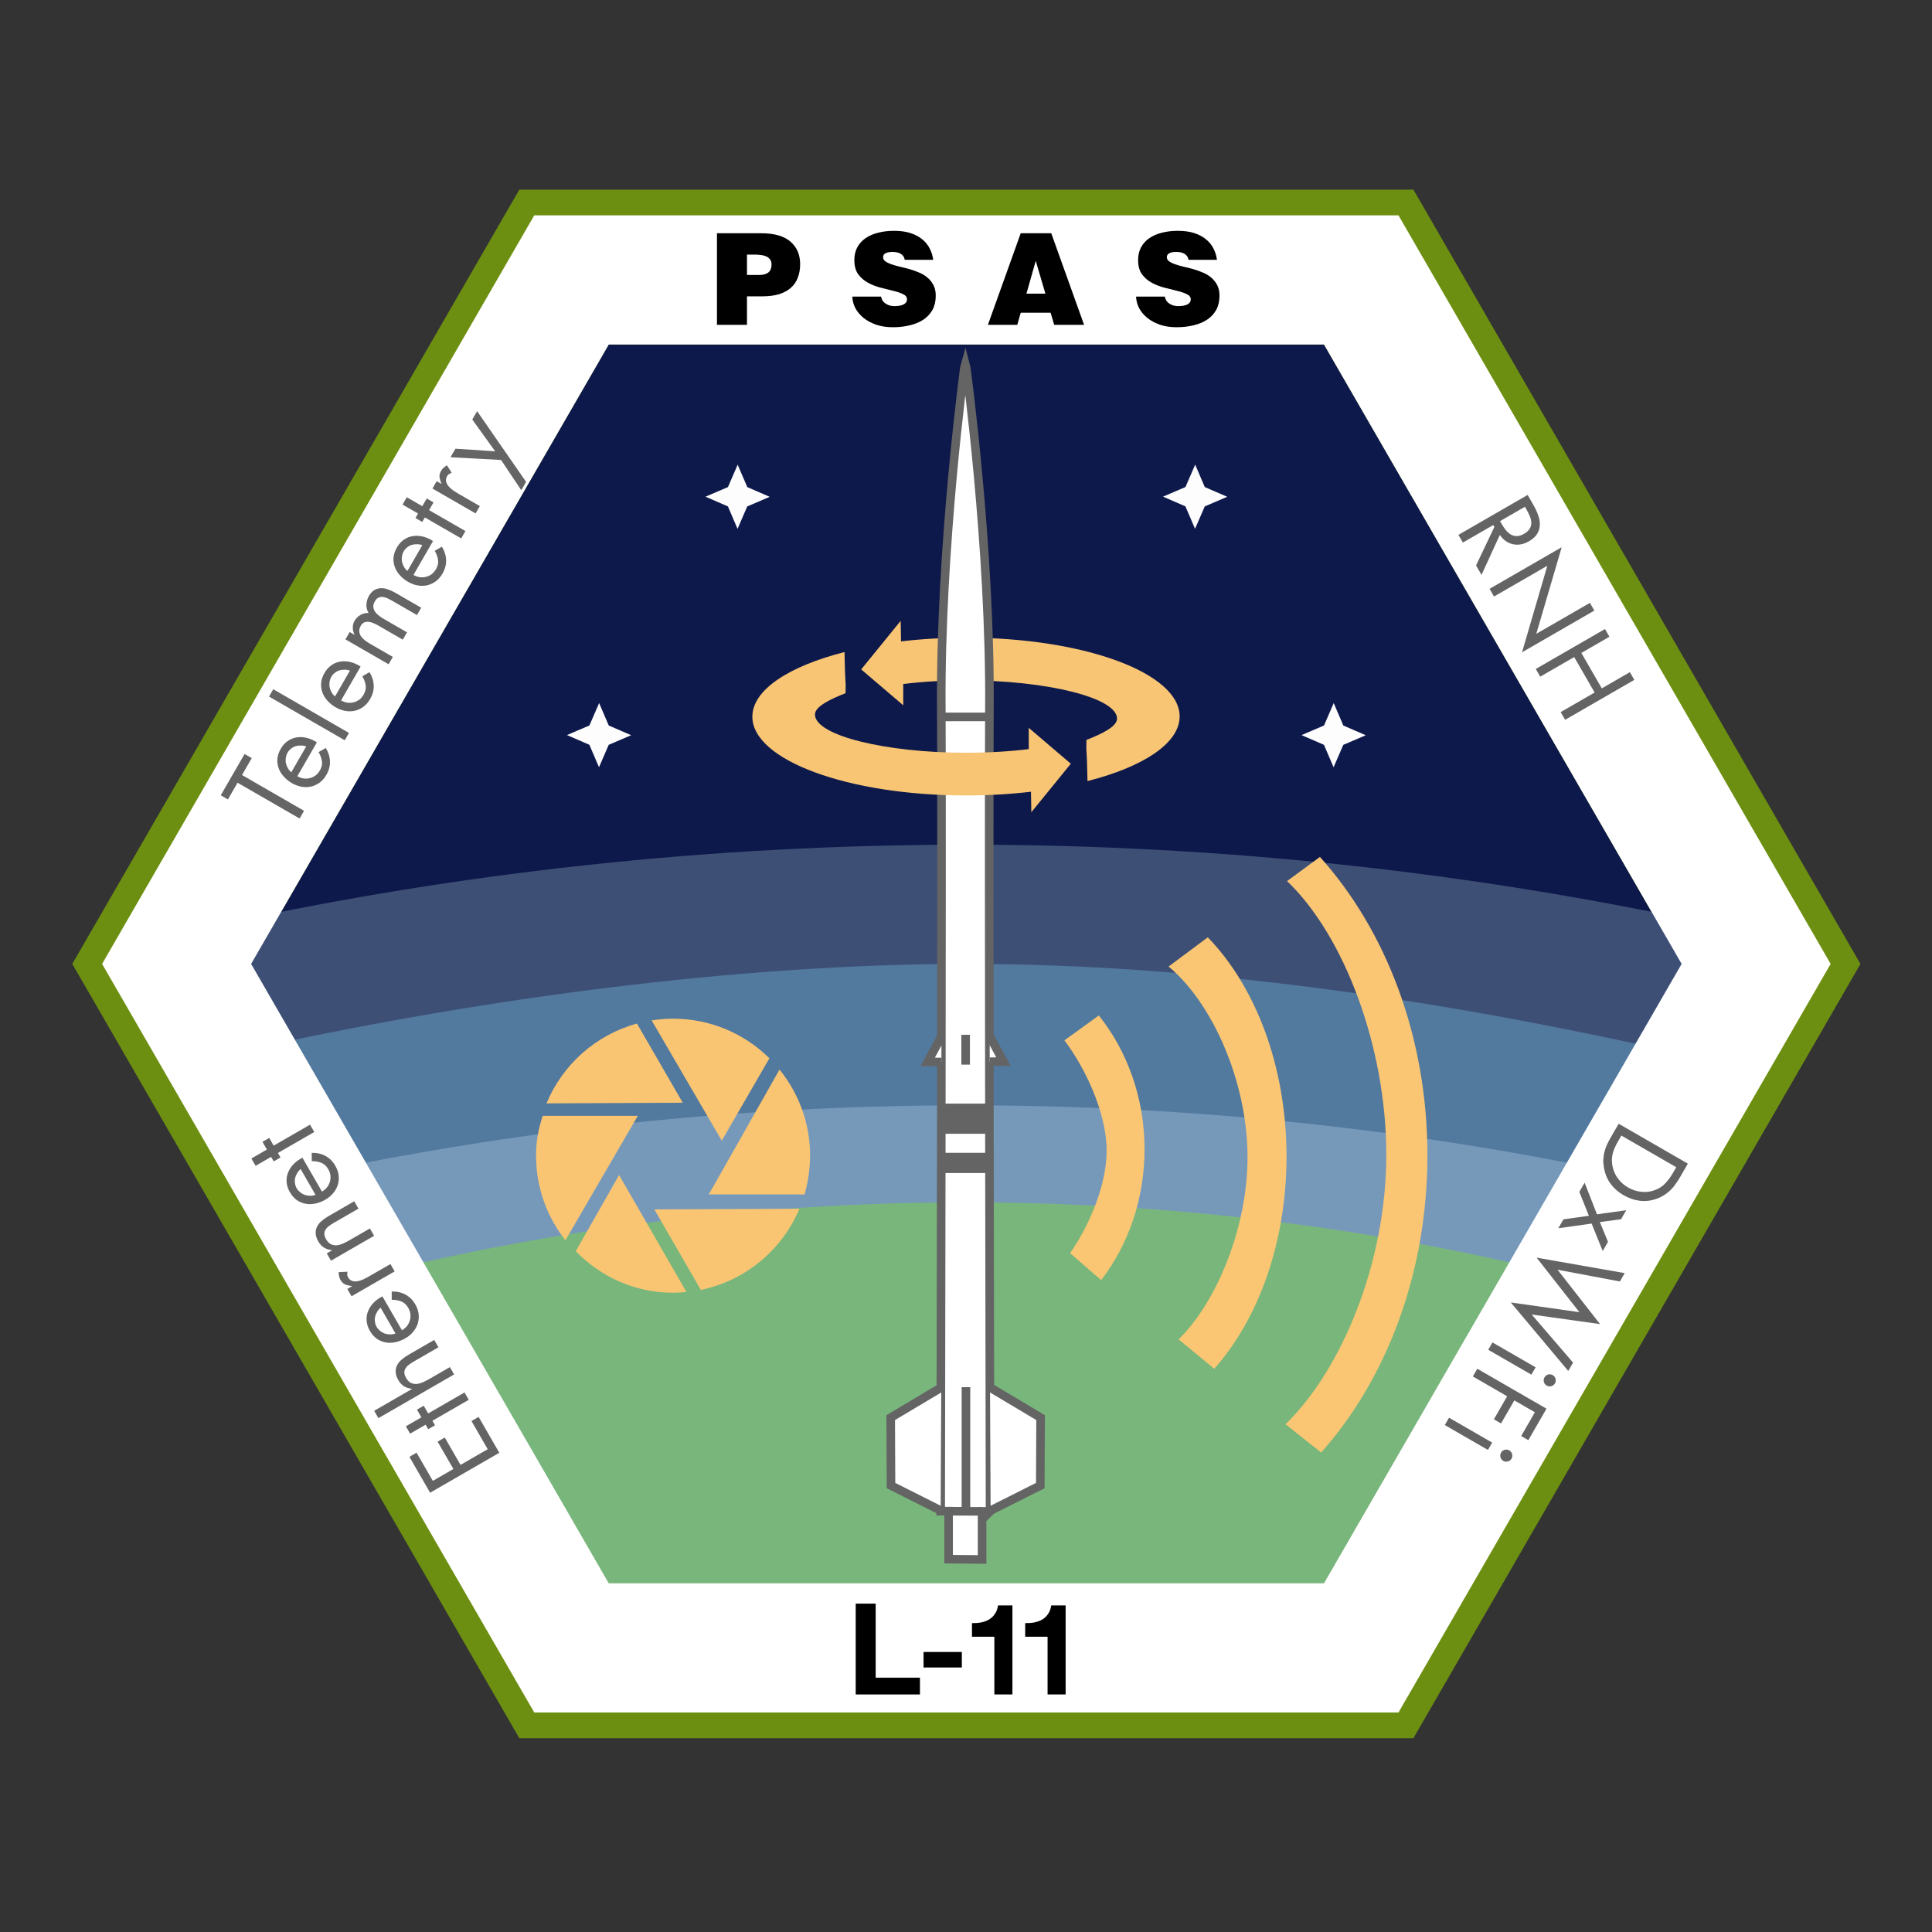 <?xml version="1.0" encoding="UTF-8" standalone="no"?>
<!-- Created with Inkscape (http://www.inkscape.org/) -->

<svg
   xmlns:dc="http://purl.org/dc/elements/1.1/"
   xmlns:cc="http://creativecommons.org/ns#"
   xmlns:rdf="http://www.w3.org/1999/02/22-rdf-syntax-ns#"
   xmlns:svg="http://www.w3.org/2000/svg"
   xmlns="http://www.w3.org/2000/svg"
   xmlns:sodipodi="http://sodipodi.sourceforge.net/DTD/sodipodi-0.dtd"
   xmlns:inkscape="http://www.inkscape.org/namespaces/inkscape"
   width="405"
   height="405"
   id="svg2"
   version="1.1"
   inkscape:version="0.48.3.1 r9886"
   sodipodi:docname="L11_patch.svg">
  <rect width="100%" height="100%" fill="#333333" stroke="none"/>
  <defs
     id="defs4" />
  <sodipodi:namedview
     id="base"
     pagecolor="#ffffff"
     bordercolor="#666666"
     borderopacity="1.0"
     inkscape:pageopacity="0.0"
     inkscape:pageshadow="2"
     inkscape:zoom="2.4222222"
     inkscape:cx="202.5"
     inkscape:cy="202.5"
     inkscape:document-units="in"
     inkscape:current-layer="layer1"
     showgrid="true"
     units="in"
     borderlayer="true"
     inkscape:showpageshadow="false"
     showguides="false"
     inkscape:guide-bbox="true"
     guidecolor="#ff00c6"
     guideopacity="0.157"
     inkscape:window-width="1920"
     inkscape:window-height="1148"
     inkscape:window-x="0"
     inkscape:window-y="27"
     inkscape:window-maximized="1">
    <inkscape:grid
       type="xygrid"
       id="grid2989"
       empspacing="4"
       visible="true"
       enabled="false"
       snapvisiblegridlinesonly="true"
       units="in"
       spacingx="0.125in"
       spacingy="0.125in"
       color="#f000ff"
       opacity="0.039"
       empcolor="#f000ff"
       empopacity="0.086"
       originx="0in" />
    <inkscape:grid
       type="axonomgrid"
       id="grid2995"
       units="in"
       empspacing="4"
       visible="true"
       enabled="false"
       snapvisiblegridlinesonly="true"
       spacingy="0.289in" />
    <sodipodi:guide
       orientation="0,1"
       position="-45,202.5"
       id="guide2999" />
    <sodipodi:guide
       orientation="1,0"
       position="202.5,427.5"
       id="guide3001" />
  </sodipodi:namedview>
  <g
     inkscape:label="Layer 1"
     inkscape:groupmode="layer"
     id="layer1"
     transform="translate(0,-647.362)">
    <path
       style="fill:#6d8f11;fill-opacity:1;stroke:none"
       d="m 390,849.425 -93.711,162.313 -187.422,0 -93.711,-162.313 93.711,-162.312 187.422,0 z"
       id="path2997"
       inkscape:connector-curvature="0" />
    <path
       style="fill:#0e194b;fill-opacity:1;stroke:none"
       d="m 352.516,849.425 -74.969,129.85 -149.938,0 -74.969,-129.85 74.969,-129.85 149.938,0 z"
       id="path2997-5-1-0"
       inkscape:connector-curvature="0" />
    <path
       style="fill:#3e4f76;fill-opacity:1;stroke:none"
       d="m 46.635,841.064 c 50.253,-10.892 102.428,-16.629 155.943,-16.629 54.614,0 107.832,5.975 159.037,17.307 -19.913,38.343 -40.339,91.267 -59.079,120.136 l -199.917,0 C 110.605,955.262 45.464,841.55 46.635,841.064 z"
       id="path4473-9-8-4"
       inkscape:connector-curvature="0"
       sodipodi:nodetypes="cscccc" />
    <path
       style="fill:#52799e;fill-opacity:1;stroke:none"
       d="m 55.861,866.581 c 45.133,-9.783 98.655,-17.156 146.717,-17.156 49.049,0 99.066,7.588 145.053,17.765 -17.884,34.436 -37.705,68.761 -54.535,94.688 l -189.921,0 C 110.347,955.936 54.81,867.017 55.861,866.581 z"
       id="path4473-9-8"
       inkscape:connector-curvature="0"
       sodipodi:nodetypes="cscccc" />
    <path
       style="fill:#7699ba;fill-opacity:1;stroke:none"
       d="m 62.525,893.998 c 45.133,-9.783 91.991,-14.935 140.053,-14.935 49.049,0 96.845,5.366 142.832,15.544 -17.884,34.436 -51.032,70.982 -67.863,96.91 l -149.938,0 c 7.172,-5.942 -66.136,-97.082 -65.084,-97.519 z"
       id="path4473-9"
       inkscape:connector-curvature="0"
       sodipodi:nodetypes="cscccc" />
    <path
       style="fill:#79b67c;fill-opacity:1;stroke:none"
       d="M 73.302,915.703 C 114.62,905.063 157.938,899.404 202.578,899.404 c 44.64,0 87.958,5.659 129.276,16.299 l -54.307,83.659 -149.938,0 z"
       id="path4473"
       inkscape:connector-curvature="0"
       sodipodi:nodetypes="csc" />
    <path
       inkscape:connector-curvature="0"
       style="fill:#ffffff;fill-opacity:1;stroke:none"
       d="m 111.991,692.511 -90.587,156.914 90.587,156.914 181.175,0 90.587,-156.914 -90.587,-156.914 -181.175,0 z m 15.619,27.072 149.938,0 74.969,129.842 -74.969,129.842 -149.938,0 -74.969,-129.842 74.969,-129.842 z"
       id="path2997-5" />
    <g
       id="text3853"
       style="font-size:24px;font-style:normal;font-variant:normal;font-weight:bold;font-stretch:normal;text-align:center;line-height:100%;letter-spacing:0.35px;writing-mode:lr-tb;text-anchor:middle;fill:#000000;fill-opacity:1;stroke:none;display:inline;font-family:Helvetica CE 55 Roman;-inkscape-font-specification:'Helvetica CE 55 Roman, Bold'"
       transform="matrix(1.111,0,0,1.111,2.661,-119.464)">
      <path
         inkscape:connector-curvature="0"
         id="path3204"
         style="line-height:100%;letter-spacing:0.717;fill:#000000;fill-opacity:1;stroke:none;font-family:Helvetica CE 55 Roman;-inkscape-font-specification:'Helvetica CE 55 Roman, Bold'"
         d="m 159.062,1009.929 12.12,0 0,-3.168 -8.352,0 0,-13.968 -3.768,0 0,17.136" />
      <path
         inkscape:connector-curvature="0"
         id="path3206"
         style="line-height:100%;letter-spacing:0.717;fill:#000000;fill-opacity:1;stroke:none;font-family:Helvetica CE 55 Roman;-inkscape-font-specification:'Helvetica CE 55 Roman, Bold'"
         d="m 171.864,1004.841 7.224,0 0,-2.928 -7.224,0 0,2.928" />
      <path
         inkscape:connector-curvature="0"
         id="path3208"
         style="line-height:100%;letter-spacing:0.717;fill:#000000;fill-opacity:1;stroke:none;font-family:Helvetica CE 55 Roman;-inkscape-font-specification:'Helvetica CE 55 Roman, Bold'"
         d="m 188.632,993.129 -2.712,0 c -0.096,0.64 -0.296,1.176 -0.6,1.608 -0.288,0.432 -0.656,0.784 -1.104,1.056 -0.448,0.256 -0.952,0.44 -1.512,0.552 -0.544,0.096 -1.112,0.136 -1.704,0.12 l 0,2.568 4.224,0 0,10.896 3.408,0 0,-16.8" />
      <path
         inkscape:connector-curvature="0"
         id="path3210"
         style="line-height:100%;letter-spacing:0.717;fill:#000000;fill-opacity:1;stroke:none;font-family:Helvetica CE 55 Roman;-inkscape-font-specification:'Helvetica CE 55 Roman, Bold'"
         d="m 198.672,993.129 -2.712,0 c -0.096,0.64 -0.296,1.176 -0.6,1.608 -0.288,0.432 -0.656,0.784 -1.104,1.056 -0.448,0.256 -0.952,0.44 -1.512,0.552 -0.544,0.096 -1.112,0.136 -1.704,0.12 l 0,2.568 4.224,0 0,10.896 3.408,0 0,-16.8" />
    </g>
    <g
       id="text3853-6"
       style="font-size:20px;font-style:normal;font-variant:normal;font-weight:normal;font-stretch:normal;text-align:center;line-height:125%;letter-spacing:0.8px;word-spacing:3px;writing-mode:lr-tb;text-anchor:middle;opacity:0.99;fill:#646464;fill-opacity:1;stroke:none;display:inline;font-family:Futura LT Book;-inkscape-font-specification:'Futura LT Book,'"
       transform="matrix(0.555,-0.962,0.962,0.555,2.661,-119.464)">
      <path
         inkscape:connector-curvature="0"
         id="path4085"
         d="m -703.138,469.144 -1.68,0 0,-13.52 -3.64,0 0,-1.56 9,0 0,1.56 -3.68,0 0,13.52" />
      <path
         inkscape:connector-curvature="0"
         id="path4087"
         d="m -692.416,463.424 c -0.053,-0.333 -0.167,-0.647 -0.34,-0.94 -0.16,-0.307 -0.36,-0.573 -0.6,-0.8 -0.24,-0.227 -0.52,-0.4 -0.84,-0.52 -0.307,-0.133 -0.633,-0.2 -0.98,-0.2 -0.347,0 -0.68,0.067 -1,0.2 -0.32,0.12 -0.613,0.293 -0.88,0.52 -0.253,0.227 -0.467,0.493 -0.64,0.8 -0.173,0.293 -0.287,0.607 -0.34,0.94 l 5.62,0 m -5.7,1.36 c 0,0.44 0.073,0.853 0.22,1.24 0.16,0.373 0.373,0.7 0.64,0.98 0.267,0.28 0.587,0.507 0.96,0.68 0.387,0.16 0.807,0.24 1.26,0.24 0.68,0 1.247,-0.18 1.7,-0.54 0.467,-0.373 0.853,-0.84 1.16,-1.4 l 1.36,0.78 c -0.453,0.84 -1.053,1.493 -1.8,1.96 -0.733,0.453 -1.58,0.68 -2.54,0.68 -0.707,0 -1.347,-0.127 -1.92,-0.38 -0.56,-0.253 -1.04,-0.593 -1.44,-1.02 -0.4,-0.44 -0.707,-0.953 -0.92,-1.54 -0.213,-0.587 -0.32,-1.22 -0.32,-1.9 0,-0.693 0.1,-1.347 0.3,-1.96 0.2,-0.627 0.493,-1.167 0.88,-1.62 0.387,-0.467 0.86,-0.833 1.42,-1.1 0.573,-0.267 1.227,-0.4 1.96,-0.4 0.76,10e-6 1.427,0.147 2,0.44 0.573,0.28 1.047,0.667 1.42,1.16 0.387,0.493 0.667,1.06 0.84,1.7 0.173,0.64 0.24,1.307 0.2,2 l -7.38,0" />
      <path
         inkscape:connector-curvature="0"
         id="path4089"
         d="m -686.166,469.144 -1.6,0 0,-16.5 1.6,0 0,16.5" />
      <path
         inkscape:connector-curvature="0"
         id="path4091"
         d="m -675.894,463.424 c -0.053,-0.333 -0.167,-0.647 -0.34,-0.94 -0.16,-0.307 -0.36,-0.573 -0.6,-0.8 -0.24,-0.227 -0.52,-0.4 -0.84,-0.52 -0.307,-0.133 -0.633,-0.2 -0.98,-0.2 -0.347,0 -0.68,0.067 -1,0.2 -0.32,0.12 -0.613,0.293 -0.88,0.52 -0.253,0.227 -0.467,0.493 -0.64,0.8 -0.173,0.293 -0.287,0.607 -0.34,0.94 l 5.62,0 m -5.7,1.36 c 0,0.44 0.073,0.853 0.22,1.24 0.16,0.373 0.373,0.7 0.64,0.98 0.267,0.28 0.587,0.507 0.96,0.68 0.387,0.16 0.807,0.24 1.26,0.24 0.68,0 1.247,-0.18 1.7,-0.54 0.467,-0.373 0.853,-0.84 1.16,-1.4 l 1.36,0.78 c -0.453,0.84 -1.053,1.493 -1.8,1.96 -0.733,0.453 -1.58,0.68 -2.54,0.68 -0.707,0 -1.347,-0.127 -1.92,-0.38 -0.56,-0.253 -1.04,-0.593 -1.44,-1.02 -0.4,-0.44 -0.707,-0.953 -0.92,-1.54 -0.213,-0.587 -0.32,-1.22 -0.32,-1.9 0,-0.693 0.1,-1.347 0.3,-1.96 0.2,-0.627 0.493,-1.167 0.88,-1.62 0.387,-0.467 0.86,-0.833 1.42,-1.1 0.573,-0.267 1.227,-0.4 1.96,-0.4 0.76,10e-6 1.427,0.147 2,0.44 0.573,0.28 1.047,0.667 1.42,1.16 0.387,0.493 0.667,1.06 0.84,1.7 0.173,0.64 0.24,1.307 0.2,2 l -7.38,0" />
      <path
         inkscape:connector-curvature="0"
         id="path4093"
         d="m -669.604,460.764 0.04,0 c 0.253,-0.387 0.573,-0.693 0.96,-0.92 0.387,-0.24 0.82,-0.36 1.3,-0.36 0.56,10e-6 1.067,0.14 1.52,0.42 0.467,0.267 0.827,0.647 1.08,1.14 0.28,-0.52 0.673,-0.907 1.18,-1.16 0.52,-0.267 1.067,-0.4 1.64,-0.4 0.6,10e-6 1.093,0.113 1.48,0.34 0.387,0.227 0.693,0.527 0.92,0.9 0.227,0.36 0.38,0.78 0.46,1.26 0.093,0.467 0.14,0.947 0.14,1.44 l 0,5.72 -1.6,0 0,-5.46 c -10e-6,-0.307 -0.013,-0.62 -0.04,-0.94 -0.027,-0.32 -0.1,-0.613 -0.22,-0.88 -0.107,-0.267 -0.273,-0.48 -0.5,-0.64 -0.227,-0.173 -0.547,-0.26 -0.96,-0.26 -0.467,0 -0.833,0.1 -1.1,0.3 -0.267,0.2 -0.473,0.46 -0.62,0.78 -0.133,0.307 -0.22,0.647 -0.26,1.02 -0.04,0.373 -0.06,0.74 -0.06,1.1 l 0,4.98 -1.6,0 0,-5.34 c 0,-0.293 -0.02,-0.607 -0.06,-0.94 -0.027,-0.333 -0.1,-0.64 -0.22,-0.92 -0.107,-0.28 -0.273,-0.513 -0.5,-0.7 -0.213,-0.187 -0.513,-0.28 -0.9,-0.28 -0.467,0 -0.84,0.107 -1.12,0.32 -0.28,0.213 -0.493,0.487 -0.64,0.82 -0.133,0.32 -0.22,0.673 -0.26,1.06 -0.04,0.387 -0.06,0.76 -0.06,1.12 l 0,4.86 -1.6,0 0,-9.4 1.6,0 0,1.02" />
      <path
         inkscape:connector-curvature="0"
         id="path4095"
         d="m -648.552,463.424 c -0.053,-0.333 -0.167,-0.647 -0.34,-0.94 -0.16,-0.307 -0.36,-0.573 -0.6,-0.8 -0.24,-0.227 -0.52,-0.4 -0.84,-0.52 -0.307,-0.133 -0.633,-0.2 -0.98,-0.2 -0.347,0 -0.68,0.067 -1,0.2 -0.32,0.12 -0.613,0.293 -0.88,0.52 -0.253,0.227 -0.467,0.493 -0.64,0.8 -0.173,0.293 -0.287,0.607 -0.34,0.94 l 5.62,0 m -5.7,1.36 c -10e-6,0.44 0.073,0.853 0.22,1.24 0.16,0.373 0.373,0.7 0.64,0.98 0.267,0.28 0.587,0.507 0.96,0.68 0.387,0.16 0.807,0.24 1.26,0.24 0.68,0 1.247,-0.18 1.7,-0.54 0.467,-0.373 0.853,-0.84 1.16,-1.4 l 1.36,0.78 c -0.453,0.84 -1.053,1.493 -1.8,1.96 -0.733,0.453 -1.58,0.68 -2.54,0.68 -0.707,0 -1.347,-0.127 -1.92,-0.38 -0.56,-0.253 -1.04,-0.593 -1.44,-1.02 -0.4,-0.44 -0.707,-0.953 -0.92,-1.54 -0.213,-0.587 -0.32,-1.22 -0.32,-1.9 0,-0.693 0.1,-1.347 0.3,-1.96 0.2,-0.627 0.493,-1.167 0.88,-1.62 0.387,-0.467 0.86,-0.833 1.42,-1.1 0.573,-0.267 1.227,-0.4 1.96,-0.4 0.76,10e-6 1.427,0.147 2,0.44 0.573,0.28 1.047,0.667 1.42,1.16 0.387,0.493 0.667,1.06 0.84,1.7 0.173,0.64 0.24,1.307 0.2,2 l -7.38,0" />
      <path
         inkscape:connector-curvature="0"
         id="path4097"
         d="m -642.182,469.144 -1.6,0 0,-7.92 -0.98,0 0,-1.48 0.98,0 0,-3.38 1.6,0 0,3.38 1.68,0 0,1.48 -1.68,0 0,7.92" />
      <path
         inkscape:connector-curvature="0"
         id="path4099"
         d="m -636.737,460.764 0.04,0 c 0.28,-0.373 0.567,-0.68 0.86,-0.92 0.293,-0.24 0.7,-0.36 1.22,-0.36 0.267,10e-6 0.513,0.04 0.74,0.12 0.24,0.08 0.473,0.187 0.7,0.32 l -0.76,1.46 c -0.16,-0.107 -0.307,-0.2 -0.44,-0.28 -0.133,-0.093 -0.307,-0.14 -0.52,-0.14 -0.44,0 -0.787,0.127 -1.04,0.38 -0.24,0.24 -0.42,0.54 -0.54,0.9 -0.12,0.36 -0.193,0.74 -0.22,1.14 -0.027,0.4 -0.04,0.753 -0.04,1.06 l 0,4.7 -1.6,0 0,-9.4 1.6,0 0,1.02" />
      <path
         inkscape:connector-curvature="0"
         id="path4101"
         d="m -631.517,459.744 1.86,0 3.32,6.74 3.04,-6.74 1.82,0 -6.94,14.68 -1.82,0 3.04,-6.16 -4.32,-8.52" />
    </g>
    <g
       id="text3853-60"
       style="font-size:24px;font-style:normal;font-variant:normal;font-weight:900;font-stretch:normal;text-align:center;line-height:125%;letter-spacing:8.77px;writing-mode:lr-tb;text-anchor:middle;fill:#000000;fill-opacity:1;stroke:none;display:inline;font-family:Helvetica LT Black;-inkscape-font-specification:'Helvetica LT Black, Heavy'"
       transform="matrix(1.111,0,0,1.111,2.661,-119.464)">
      <path
         inkscape:connector-curvature="0"
         id="path3195"
         style="stroke:none"
         d="m 140.9,742.093 c 0.672,10e-6 1.216,-0.144 1.632,-0.432 0.432,-0.304 0.648,-0.832 0.648,-1.584 -1e-5,-0.4 -0.104,-0.72 -0.312,-0.96 -0.192,-0.24 -0.44,-0.424 -0.744,-0.552 -0.304,-0.128 -0.632,-0.208 -0.984,-0.24 -0.352,-0.048 -0.68,-0.072 -0.984,-0.072 l -1.608,0 0,3.84 2.352,0 m -8.016,9.408 0,-17.28 8.328,0 c 2.48,2e-5 4.328,0.528 5.544,1.584 1.216,1.056 1.824,2.472 1.824,4.248 -2e-5,0.928 -0.144,1.768 -0.432,2.52 -0.272,0.752 -0.704,1.392 -1.296,1.92 -0.592,0.528 -1.336,0.936 -2.232,1.224 -0.896,0.272 -1.968,0.408 -3.216,0.408 l -2.856,0 0,5.376 -5.664,0" />
      <path
         inkscape:connector-curvature="0"
         id="path3197"
         style="stroke:none"
         d="m 168.31,739.237 c -0.048,-0.304 -0.144,-0.544 -0.288,-0.72 -0.144,-0.192 -0.32,-0.344 -0.528,-0.456 -0.4,-0.208 -0.888,-0.312 -1.464,-0.312 -0.624,2e-5 -1.08,0.088 -1.368,0.264 -0.288,0.16 -0.432,0.4 -0.432,0.72 -1e-5,0.32 0.144,0.584 0.432,0.792 0.288,0.208 0.664,0.392 1.128,0.552 0.464,0.16 0.992,0.312 1.584,0.456 0.592,0.128 1.2,0.28 1.824,0.456 0.624,0.176 1.232,0.392 1.824,0.648 0.592,0.24 1.12,0.56 1.584,0.96 0.464,0.384 0.84,0.856 1.128,1.416 0.288,0.544 0.432,1.208 0.432,1.992 -2e-5,1.008 -0.2,1.888 -0.6,2.64 -0.4,0.736 -0.96,1.352 -1.68,1.848 -0.704,0.48 -1.552,0.84 -2.544,1.08 -0.992,0.256 -2.08,0.384 -3.264,0.384 -1.136,0 -2.168,-0.152 -3.096,-0.456 -0.928,-0.32 -1.728,-0.744 -2.4,-1.272 -0.656,-0.528 -1.176,-1.136 -1.56,-1.824 -0.368,-0.704 -0.568,-1.448 -0.6,-2.232 l 5.424,0 c 0.112,0.608 0.424,1.064 0.936,1.368 0.224,0.144 0.48,0.256 0.768,0.336 0.288,0.064 0.568,0.096 0.84,0.096 0.72,10e-6 1.288,-0.104 1.704,-0.312 0.432,-0.224 0.648,-0.544 0.648,-0.96 -1e-5,-0.432 -0.248,-0.76 -0.744,-0.984 -0.48,-0.24 -1.088,-0.448 -1.824,-0.624 -0.736,-0.192 -1.536,-0.392 -2.4,-0.6 -0.864,-0.224 -1.664,-0.536 -2.4,-0.936 -0.736,-0.4 -1.352,-0.936 -1.848,-1.608 -0.48,-0.672 -0.72,-1.56 -0.72,-2.664 0,-0.912 0.184,-1.712 0.552,-2.4 0.384,-0.704 0.904,-1.28 1.56,-1.728 0.672,-0.464 1.464,-0.808 2.376,-1.032 0.912,-0.24 1.912,-0.36 3,-0.36 1.2,2e-5 2.24,0.144 3.12,0.432 0.88,0.288 1.616,0.68 2.208,1.176 0.608,0.496 1.08,1.08 1.416,1.752 0.336,0.656 0.552,1.36 0.648,2.112 l -5.376,0" />
      <path
         inkscape:connector-curvature="0"
         id="path3199"
         style="stroke:none"
         d="m 193.031,739.429 -1.752,6.192 3.576,0 -1.824,-6.192 m -9.024,12.072 6.192,-17.28 5.76,0 6.192,17.28 -5.64,0 -0.672,-2.28 -5.64,0 -0.648,2.28 -5.544,0" />
      <path
         inkscape:connector-curvature="0"
         id="path3201"
         style="stroke:none"
         d="m 221.85,739.237 c -0.048,-0.304 -0.144,-0.544 -0.288,-0.72 -0.144,-0.192 -0.32,-0.344 -0.528,-0.456 -0.4,-0.208 -0.888,-0.312 -1.464,-0.312 -0.624,2e-5 -1.08,0.088 -1.368,0.264 -0.288,0.16 -0.432,0.4 -0.432,0.72 -1e-5,0.32 0.144,0.584 0.432,0.792 0.288,0.208 0.664,0.392 1.128,0.552 0.464,0.16 0.992,0.312 1.584,0.456 0.592,0.128 1.2,0.28 1.824,0.456 0.624,0.176 1.232,0.392 1.824,0.648 0.592,0.24 1.12,0.56 1.584,0.96 0.464,0.384 0.84,0.856 1.128,1.416 0.288,0.544 0.432,1.208 0.432,1.992 -2e-5,1.008 -0.2,1.888 -0.6,2.64 -0.4,0.736 -0.96,1.352 -1.68,1.848 -0.704,0.48 -1.552,0.84 -2.544,1.08 -0.992,0.256 -2.08,0.384 -3.264,0.384 -1.136,0 -2.168,-0.152 -3.096,-0.456 -0.928,-0.32 -1.728,-0.744 -2.4,-1.272 -0.656,-0.528 -1.176,-1.136 -1.56,-1.824 -0.368,-0.704 -0.568,-1.448 -0.6,-2.232 l 5.424,0 c 0.112,0.608 0.424,1.064 0.936,1.368 0.224,0.144 0.48,0.256 0.768,0.336 0.288,0.064 0.568,0.096 0.84,0.096 0.72,10e-6 1.288,-0.104 1.704,-0.312 0.432,-0.224 0.648,-0.544 0.648,-0.96 -2e-5,-0.432 -0.248,-0.76 -0.744,-0.984 -0.48,-0.24 -1.088,-0.448 -1.824,-0.624 -0.736,-0.192 -1.536,-0.392 -2.4,-0.6 -0.864,-0.224 -1.664,-0.536 -2.4,-0.936 -0.736,-0.4 -1.352,-0.936 -1.848,-1.608 -0.48,-0.672 -0.72,-1.56 -0.72,-2.664 -1e-5,-0.912 0.184,-1.712 0.552,-2.4 0.384,-0.704 0.904,-1.28 1.56,-1.728 0.672,-0.464 1.464,-0.808 2.376,-1.032 0.912,-0.24 1.912,-0.36 3,-0.36 1.2,2e-5 2.24,0.144 3.12,0.432 0.88,0.288 1.616,0.68 2.208,1.176 0.608,0.496 1.08,1.08 1.416,1.752 0.336,0.656 0.552,1.36 0.648,2.112 l -5.376,0" />
    </g>
    <g
       id="text3853-60-3"
       style="font-size:20px;font-style:normal;font-variant:normal;font-weight:normal;font-stretch:normal;text-align:center;line-height:125%;letter-spacing:0.8px;writing-mode:lr-tb;text-anchor:middle;fill:#646464;fill-opacity:1;stroke:none;display:inline;font-family:Futura LT Book;-inkscape-font-specification:'Futura LT Book,'"
       transform="matrix(-0.555,0.962,-0.962,-0.555,2.661,-119.464)">
      <path
         inkscape:connector-curvature="0"
         id="path4065"
         d="m 633.2,-715.145 c 0.453,1e-5 0.893,-0.02 1.32,-0.06 0.427,-0.04 0.833,-0.113 1.22,-0.22 0.4,-0.12 0.78,-0.28 1.14,-0.48 0.373,-0.213 0.733,-0.48 1.08,-0.8 0.627,-0.587 1.093,-1.26 1.4,-2.02 0.32,-0.76 0.48,-1.56 0.48,-2.4 -1e-5,-0.867 -0.167,-1.693 -0.5,-2.48 -0.32,-0.787 -0.807,-1.467 -1.46,-2.04 -0.693,-0.613 -1.427,-1.007 -2.2,-1.18 -0.76,-0.187 -1.587,-0.28 -2.48,-0.28 l -1.22,0 0,11.96 1.22,0 m -2.9,-13.52 2.84,0 c 0.56,2e-5 1.1,0.027 1.62,0.08 0.52,0.04 1.02,0.127 1.5,0.26 0.48,0.133 0.947,0.32 1.4,0.56 0.467,0.24 0.92,0.547 1.36,0.92 0.867,0.747 1.5,1.607 1.9,2.58 0.4,0.973 0.6,2.027 0.6,3.16 -10e-6,1.107 -0.2,2.133 -0.6,3.08 -0.4,0.947 -1.02,1.793 -1.86,2.54 -0.453,0.4 -0.907,0.727 -1.36,0.98 -0.453,0.24 -0.927,0.433 -1.42,0.58 -0.48,0.133 -0.987,0.227 -1.52,0.28 -0.52,0.04 -1.073,0.06 -1.66,0.06 l -2.8,0 0,-15.08" />
      <path
         inkscape:connector-curvature="0"
         id="path4067"
         d="m 643.734,-722.985 1.96,0 2.46,3.2 2.46,-3.2 2,0 -3.44,4.4 3.9,5 -1.94,0 -2.98,-3.82 -3,3.82 -2,0 4,-5 -3.42,-4.4" />
      <path
         inkscape:connector-curvature="0"
         id="path4069"
         d="m 659.935,-717.365 4.88,-12.08 4.88,12.08 3.96,-11.3 1.82,0 -5.78,15.86 -4.88,-12.14 -4.88,12.14 -5.78,-15.86 1.82,0 3.96,11.3" />
      <path
         inkscape:connector-curvature="0"
         id="path4071"
         d="m 678.76,-727.665 c 0.307,2e-5 0.573,0.113 0.8,0.34 0.227,0.227 0.34,0.493 0.34,0.8 0,0.32 -0.113,0.593 -0.34,0.82 -0.227,0.213 -0.493,0.32 -0.8,0.32 -0.307,2e-5 -0.573,-0.107 -0.8,-0.32 -0.227,-0.227 -0.34,-0.5 -0.34,-0.82 0,-0.307 0.113,-0.573 0.34,-0.8 0.227,-0.227 0.493,-0.34 0.8,-0.34 m 0.8,14.08 -1.6,0 0,-9.4 1.6,0 0,9.4" />
      <path
         inkscape:connector-curvature="0"
         id="path4073"
         d="m 685.375,-727.105 0,4.48 5.02,0 0,1.56 -5.02,0 0,7.48 -1.68,0 0,-15.08 6.86,0 0,1.56 -5.18,0" />
      <path
         inkscape:connector-curvature="0"
         id="path4075"
         d="m 695.165,-727.665 c 0.307,2e-5 0.573,0.113 0.8,0.34 0.227,0.227 0.34,0.493 0.34,0.8 -10e-6,0.32 -0.113,0.593 -0.34,0.82 -0.227,0.213 -0.493,0.32 -0.8,0.32 -0.307,2e-5 -0.573,-0.107 -0.8,-0.32 -0.227,-0.227 -0.34,-0.5 -0.34,-0.82 -10e-6,-0.307 0.113,-0.573 0.34,-0.8 0.227,-0.227 0.493,-0.34 0.8,-0.34 m 0.8,14.08 -1.6,0 0,-9.4 1.6,0 0,9.4" />
    </g>
    <g
       id="text3853-60-8"
       style="font-size:20px;font-style:normal;font-variant:normal;font-weight:normal;font-stretch:normal;text-align:center;line-height:125%;letter-spacing:0.8px;writing-mode:lr-tb;text-anchor:middle;fill:#646464;fill-opacity:1;stroke:none;display:inline;font-family:Futura LT Book;-inkscape-font-specification:'Futura LT Book,'"
       transform="matrix(-0.555,-0.962,0.962,-0.555,2.661,-119.464)">
      <path
         inkscape:connector-curvature="0"
         id="path4048"
         d="m -881.475,-417.584 7.82,0 0,1.56 -6.14,0 0,4.48 5.96,0 0,1.56 -5.96,0 0,5.92 6.14,0 0,1.56 -7.82,0 0,-15.08" />
      <path
         inkscape:connector-curvature="0"
         id="path4050"
         d="m -868.331,-402.504 -1.6,0 0,-7.92 -0.98,0 0,-1.48 0.98,0 0,-3.38 1.6,0 0,3.38 1.68,0 0,1.48 -1.68,0 0,7.92" />
      <path
         inkscape:connector-curvature="0"
         id="path4052"
         d="m -862.806,-419.004 0,8.2 0.04,0.04 c 0.333,-0.453 0.713,-0.8 1.14,-1.04 0.44,-0.24 0.953,-0.36 1.54,-0.36 0.653,10e-6 1.187,0.113 1.6,0.34 0.413,0.213 0.74,0.507 0.98,0.88 0.24,0.373 0.4,0.807 0.48,1.3 0.093,0.493 0.14,1.013 0.14,1.56 l 0,5.58 -1.6,0 0,-5.3 c -10e-6,-0.373 -0.02,-0.733 -0.06,-1.08 -0.027,-0.36 -0.107,-0.667 -0.24,-0.92 -0.12,-0.267 -0.313,-0.48 -0.58,-0.64 -0.267,-0.16 -0.633,-0.24 -1.1,-0.24 -0.547,0 -0.98,0.12 -1.3,0.36 -0.307,0.227 -0.54,0.52 -0.7,0.88 -0.147,0.36 -0.24,0.76 -0.28,1.2 -0.04,0.44 -0.06,0.867 -0.06,1.28 l 0,4.46 -1.6,0 0,-16.5 1.6,0" />
      <path
         inkscape:connector-curvature="0"
         id="path4054"
         d="m -846.559,-408.224 c -0.053,-0.333 -0.167,-0.647 -0.34,-0.94 -0.16,-0.307 -0.36,-0.573 -0.6,-0.8 -0.24,-0.227 -0.52,-0.4 -0.84,-0.52 -0.307,-0.133 -0.633,-0.2 -0.98,-0.2 -0.347,0 -0.68,0.067 -1,0.2 -0.32,0.12 -0.613,0.293 -0.88,0.52 -0.253,0.227 -0.467,0.493 -0.64,0.8 -0.173,0.293 -0.287,0.607 -0.34,0.94 l 5.62,0 m -5.7,1.36 c 0,0.44 0.073,0.853 0.22,1.24 0.16,0.373 0.373,0.7 0.64,0.98 0.267,0.28 0.587,0.507 0.96,0.68 0.387,0.16 0.807,0.24 1.26,0.24 0.68,0 1.247,-0.18 1.7,-0.54 0.467,-0.373 0.853,-0.84 1.16,-1.4 l 1.36,0.78 c -0.453,0.84 -1.053,1.493 -1.8,1.96 -0.733,0.453 -1.58,0.68 -2.54,0.68 -0.707,0 -1.347,-0.127 -1.92,-0.38 -0.56,-0.253 -1.04,-0.593 -1.44,-1.02 -0.4,-0.44 -0.707,-0.953 -0.92,-1.54 -0.213,-0.587 -0.32,-1.22 -0.32,-1.9 0,-0.693 0.1,-1.347 0.3,-1.96 0.2,-0.627 0.493,-1.167 0.88,-1.62 0.387,-0.467 0.86,-0.833 1.42,-1.1 0.573,-0.267 1.227,-0.4 1.96,-0.4 0.76,10e-6 1.427,0.147 2,0.44 0.573,0.28 1.047,0.667 1.42,1.16 0.387,0.493 0.667,1.06 0.84,1.7 0.173,0.64 0.24,1.307 0.2,2 l -7.38,0" />
      <path
         inkscape:connector-curvature="0"
         id="path4056"
         d="m -840.348,-410.884 0.04,0 c 0.28,-0.373 0.567,-0.68 0.86,-0.92 0.293,-0.24 0.7,-0.36 1.22,-0.36 0.267,10e-6 0.513,0.04 0.74,0.12 0.24,0.08 0.473,0.187 0.7,0.32 l -0.76,1.46 c -0.16,-0.107 -0.307,-0.2 -0.44,-0.28 -0.133,-0.093 -0.307,-0.14 -0.52,-0.14 -0.44,0 -0.787,0.127 -1.04,0.38 -0.24,0.24 -0.42,0.54 -0.54,0.9 -0.12,0.36 -0.193,0.74 -0.22,1.14 -0.027,0.4 -0.04,0.753 -0.04,1.06 l 0,4.7 -1.6,0 0,-9.4 1.6,0 0,1.02" />
      <path
         inkscape:connector-curvature="0"
         id="path4058"
         d="m -832.593,-410.764 0.04,0 c 0.333,-0.453 0.713,-0.8 1.14,-1.04 0.44,-0.24 0.953,-0.36 1.54,-0.36 0.653,10e-6 1.187,0.113 1.6,0.34 0.413,0.213 0.74,0.507 0.98,0.88 0.24,0.373 0.4,0.807 0.48,1.3 0.093,0.493 0.14,1.013 0.14,1.56 l 0,5.58 -1.6,0 0,-5.3 c -1e-5,-0.373 -0.02,-0.733 -0.06,-1.08 -0.027,-0.36 -0.107,-0.667 -0.24,-0.92 -0.12,-0.267 -0.313,-0.48 -0.58,-0.64 -0.267,-0.16 -0.633,-0.24 -1.1,-0.24 -0.547,0 -0.98,0.12 -1.3,0.36 -0.307,0.227 -0.54,0.52 -0.7,0.88 -0.147,0.36 -0.24,0.76 -0.28,1.2 -0.04,0.44 -0.06,0.867 -0.06,1.28 l 0,4.46 -1.6,0 0,-9.4 1.6,0 0,1.14" />
      <path
         inkscape:connector-curvature="0"
         id="path4060"
         d="m -816.347,-408.224 c -0.053,-0.333 -0.167,-0.647 -0.34,-0.94 -0.16,-0.307 -0.36,-0.573 -0.6,-0.8 -0.24,-0.227 -0.52,-0.4 -0.84,-0.52 -0.307,-0.133 -0.633,-0.2 -0.98,-0.2 -0.347,0 -0.68,0.067 -1,0.2 -0.32,0.12 -0.613,0.293 -0.88,0.52 -0.253,0.227 -0.467,0.493 -0.64,0.8 -0.173,0.293 -0.287,0.607 -0.34,0.94 l 5.62,0 m -5.7,1.36 c 0,0.44 0.073,0.853 0.22,1.24 0.16,0.373 0.373,0.7 0.64,0.98 0.267,0.28 0.587,0.507 0.96,0.68 0.387,0.16 0.807,0.24 1.26,0.24 0.68,0 1.247,-0.18 1.7,-0.54 0.467,-0.373 0.853,-0.84 1.16,-1.4 l 1.36,0.78 c -0.453,0.84 -1.053,1.493 -1.8,1.96 -0.733,0.453 -1.58,0.68 -2.54,0.68 -0.707,0 -1.347,-0.127 -1.92,-0.38 -0.56,-0.253 -1.04,-0.593 -1.44,-1.02 -0.4,-0.44 -0.707,-0.953 -0.92,-1.54 -0.213,-0.587 -0.32,-1.22 -0.32,-1.9 0,-0.693 0.1,-1.347 0.3,-1.96 0.2,-0.627 0.493,-1.167 0.88,-1.62 0.387,-0.467 0.86,-0.833 1.42,-1.1 0.573,-0.267 1.227,-0.4 1.96,-0.4 0.76,10e-6 1.427,0.147 2,0.44 0.573,0.28 1.047,0.667 1.42,1.16 0.387,0.493 0.667,1.06 0.84,1.7 0.173,0.64 0.24,1.307 0.2,2 l -7.38,0" />
      <path
         inkscape:connector-curvature="0"
         id="path4062"
         d="m -809.976,-402.504 -1.6,0 0,-7.92 -0.98,0 0,-1.48 0.98,0 0,-3.38 1.6,0 0,3.38 1.68,0 0,1.48 -1.68,0 0,7.92" />
    </g>
    <g
       id="text3853-60-1"
       style="font-size:20px;font-style:normal;font-variant:normal;font-weight:normal;font-stretch:normal;text-align:center;line-height:125%;letter-spacing:0.8px;writing-mode:lr-tb;text-anchor:middle;fill:#646464;fill-opacity:1;stroke:none;display:inline;font-family:Futura LT Book;-inkscape-font-specification:'Futura LT Book,'"
       transform="matrix(0.555,0.962,-0.962,0.555,2.661,-119.464)">
      <path
         inkscape:connector-curvature="0"
         id="path4078"
         d="m 823.548,159.119 -1.68,0 0,-15.08 2.18,0 c 0.72,2e-5 1.407,0.06 2.06,0.18 0.667,0.107 1.253,0.313 1.76,0.62 0.52,0.307 0.933,0.733 1.24,1.28 0.307,0.533 0.46,1.227 0.46,2.08 -10e-6,1.173 -0.34,2.133 -1.02,2.88 -0.667,0.747 -1.587,1.173 -2.76,1.28 l 4.8,6.76 -2.06,0 -4.56,-6.62 -0.42,0 0,6.62 m 0,-8.1 0.52,0 c 0.48,1e-5 0.947,-0.027 1.4,-0.08 0.453,-0.067 0.86,-0.193 1.22,-0.38 0.36,-0.2 0.647,-0.473 0.86,-0.82 0.227,-0.36 0.34,-0.833 0.34,-1.42 -1e-5,-0.613 -0.107,-1.1 -0.32,-1.46 -0.213,-0.373 -0.5,-0.647 -0.86,-0.82 -0.347,-0.187 -0.753,-0.307 -1.22,-0.36 -0.453,-0.053 -0.933,-0.08 -1.44,-0.08 l -0.5,0 0,5.42" />
      <path
         inkscape:connector-curvature="0"
         id="path4080"
         d="m 833.627,143.399 11.76,12.32 0,-11.68 1.68,0 0,15.76 -11.76,-12.3 0,11.62 -1.68,0 0,-15.72" />
      <path
         inkscape:connector-curvature="0"
         id="path4082"
         d="m 860.487,150.159 0,-6.12 1.68,0 0,15.08 -1.68,0 0,-7.4 -7.72,0 0,7.4 -1.68,0 0,-15.08 1.68,0 0,6.12 7.72,0" />
    </g>
    <path
       style="fill:#f8c574;fill-opacity:1;stroke:none"
       d="m 227.969,811.096 c 11.673,-2.971 19.317,-7.931 19.317,-13.553 0,-9.104 -20.047,-16.507 -44.786,-16.507 -4.749,0 -9.324,0.273 -13.619,0.778 l -0.075,-4.302 -8.277,10.177 8.82,7.521 -0.008,-4.459 c 3.937,-0.491 8.516,-0.766 13.158,-0.766 16.802,0 31.664,3.6 31.664,8.022 0,1.655 -3.147,3.19 -6.417,4.463 -0.081,3.748 0.068,0.257 0.222,8.627 z"
       id="path4433-5-2"
       inkscape:connector-curvature="0"
       sodipodi:nodetypes="csscccccssccc" />
    <g
       id="g4541"
       transform="matrix(0.498,0,0,0.498,-182.115,484.167)"
       style="stroke:#646464;stroke-width:3.614;stroke-miterlimit:4;stroke-opacity:1;stroke-dasharray:none;display:inline">
      <path
         sodipodi:nodetypes="cscccscccccc"
         id="path2890"
         d="m 782.439,963.921 c 0,0 -0.581,-296.21 -0.261,-338.267 0.513,-67.448 -9.758,-143.096 -9.758,-143.096 l -0.382,-1.494 -0.381,1.374 c 0,0 -10.251,75.648 -9.738,143.096 0.32,42.058 -0.261,338.267 -0.261,338.267 l 3.333,0 0,20.22 14.095,0.12 0,-20.22 3.353,0 z"
         style="fill:#ffffff;fill-opacity:1;stroke:#646464;stroke-width:3.614;stroke-linecap:butt;stroke-linejoin:miter;stroke-miterlimit:4;stroke-opacity:1;stroke-dasharray:none"
         inkscape:connector-curvature="0" />
      <g
         transform="matrix(1,0,0,-1,94.442,1632.972)"
         id="g4536"
         style="stroke:#646464;stroke-width:3.614;stroke-miterlimit:4;stroke-opacity:1;stroke-dasharray:none">
        <path
           style="fill:#646464;fill-opacity:1;stroke:none"
           d="m 667.761,811.501 19.575,0 0,8.511 -19.575,0 z"
           id="rect3731-9"
           inkscape:connector-curvature="0" />
        <path
           style="fill:#646464;fill-opacity:1;stroke:none"
           d="m 668.329,828.021 19.007,0 0,12.7 -19.007,0 z"
           id="rect3733-7"
           inkscape:connector-curvature="0"
           sodipodi:nodetypes="ccccc" />
      </g>
      <path
         id="path2943-2"
         d="m 761.909,911.739 -21.29,12.695 0.128,28.595 20.905,10.515"
         style="fill:#ffffff;fill-opacity:1;stroke:#646464;stroke-width:3.614;stroke-linecap:butt;stroke-linejoin:miter;stroke-miterlimit:4;stroke-opacity:1;stroke-dasharray:none;display:inline"
         inkscape:connector-curvature="0" />
      <path
         id="path2971"
         d="m 781.932,629.474 -19.77,0"
         style="fill:none;stroke:#646464;stroke-width:3.614;stroke-linecap:butt;stroke-linejoin:miter;stroke-miterlimit:4;stroke-opacity:1;stroke-dasharray:none"
         inkscape:connector-curvature="0" />
      <path
         id="path2917"
         d="m 782.301,763.892 5.769,10.678 -5.769,0.042"
         style="fill:#ffffff;fill-opacity:1;stroke:#646464;stroke-width:3.614;stroke-linecap:butt;stroke-linejoin:miter;stroke-miterlimit:4;stroke-opacity:1;stroke-dasharray:none"
         inkscape:connector-curvature="0"
         sodipodi:nodetypes="ccc" />
      <path
         id="path2917-0"
         d="m 761.973,764.02 -5.769,10.678 5.769,0.042"
         style="fill:#ffffff;fill-opacity:1;stroke:#646464;stroke-width:3.614;stroke-linecap:butt;stroke-linejoin:miter;stroke-miterlimit:4;stroke-opacity:1;stroke-dasharray:none;display:inline"
         inkscape:connector-curvature="0"
         sodipodi:nodetypes="ccc" />
      <path
         id="path2941"
         d="m 772.169,763.295 0,12.548"
         style="fill:#ffffff;fill-opacity:1;stroke:#646464;stroke-width:3.614;stroke-linecap:butt;stroke-linejoin:miter;stroke-miterlimit:4;stroke-opacity:1;stroke-dasharray:none"
         inkscape:connector-curvature="0"
         sodipodi:nodetypes="cc" />
      <path
         id="path2943"
         d="m 782.429,911.739 21.29,12.695 -0.128,28.595 -20.905,10.515"
         style="fill:#ffffff;fill-opacity:1;stroke:#646464;stroke-width:3.614;stroke-linecap:butt;stroke-linejoin:miter;stroke-miterlimit:4;stroke-opacity:1;stroke-dasharray:none"
         inkscape:connector-curvature="0" />
      <path
         id="path2967"
         d="m 772.297,911.611 0,52.061"
         style="fill:#ffffff;fill-opacity:1;stroke:#646464;stroke-width:3.614;stroke-linecap:butt;stroke-linejoin:miter;stroke-miterlimit:4;stroke-opacity:1;stroke-dasharray:none"
         inkscape:connector-curvature="0" />
      <path
         sodipodi:nodetypes="cc"
         id="path2969"
         d="m 779.117,963.891 -14.122,-0.061"
         style="fill:none;stroke:#646464;stroke-width:3.614;stroke-linecap:butt;stroke-linejoin:miter;stroke-miterlimit:4;stroke-opacity:1;stroke-dasharray:none"
         inkscape:connector-curvature="0" />
    </g>
    <path
       style="opacity:0.99;fill:#fac673;fill-opacity:1;fill-rule:nonzero;stroke:none"
       d="m 141.094,860.905 c -1.527,0 -3.028,0.135 -4.491,0.365 l 14.703,25.212 9.984,-17.279 c -5.188,-5.131 -12.323,-8.298 -20.197,-8.298 z m -7.568,1.026 c -8.611,2.346 -15.597,8.596 -18.966,16.732 l 28.563,-0.137 z m 29.885,9.642 -14.832,26.175 20.083,0 c 0.702,-2.486 1.155,-5.411 1.155,-8.121 0,-6.846 -2.407,-13.119 -6.406,-18.054 z m -49.648,9.693 c -0.9,2.785 -1.391,5.276 -1.391,8.361 0,6.701 2.309,12.849 6.155,17.735 l 15.182,-26.096 z m 16.017,12.419 -9.088,15.957 c 5.218,5.365 12.327,8.708 20.403,8.708 0.984,0 1.839,-0.063 2.797,-0.16 z m 37.803,7.067 -30.409,0.137 9.734,16.869 c 9.356,-1.922 17.053,-8.398 20.675,-17.005 z"
       id="path4159-2-9"
       inkscape:connector-curvature="0"
       sodipodi:nodetypes="scccscccccccsccscccccsccccccc" />
    <g
       transform="matrix(0,0.383,-0.383,0,447.901,736.224)"
       id="g18011"
       style="fill:#fac673;fill-opacity:1;stroke:none;display:inline">
      <path
         inkscape:connector-curvature="0"
         id="path3814"
         d="m 400.976,465.308 c -49.38,0 -93.103,16.984 -119.963,43.092 l 15.99,21.452 c 19.548,-23.631 62.617,-43.211 104.342,-43.211 38.632,0 79.37,16.952 99.732,37.727 l 16.069,-19.509 C 490.06,480.761 448.091,465.308 400.976,465.308 z"
         style="fill:#fac673;fill-opacity:1;stroke:none"
         sodipodi:nodetypes="sccsccs" />
      <path
         inkscape:connector-curvature="0"
         id="path3822"
         d="m 397.01,543.009 c -28.088,0 -53.729,9.459 -73.237,25.024 l 13.636,18.851 c 14.7,-11.198 39.595,-23.126 60.34,-23.126 19.475,0 41.826,10.012 56.114,20.004 l 14.784,-17.004 C 449.343,551.941 424.337,543.009 397.01,543.009 z"
         style="fill:#fac673;fill-opacity:1;stroke:none"
         sodipodi:nodetypes="sccsccs" />
      <path
         inkscape:connector-curvature="0"
         style="fill:#fac673;fill-opacity:1;stroke:none"
         d="m 400.347,388.182 c -64.899,0 -123.196,22.727 -163.349,58.83 l 13.224,17.995 c 29.671,-31.076 90.454,-54.327 149.889,-54.327 58.977,0 117.606,24.493 147.4,55.169 l 15.471,-19.499 C 522.842,410.629 464.856,388.182 400.347,388.182 z"
         id="path3824"
         sodipodi:nodetypes="sccsccs" />
    </g>
    <path
       style="opacity:0.99;fill:#ffffff;fill-opacity:1;fill-rule:nonzero;stroke:none"
       d="m 132.308,801.481 -4.706,2.016 -2.035,4.698 -2.016,-4.706 -4.698,-2.035 4.706,-2.016 2.035,-4.698 2.016,4.706 z"
       id="path4106"
       inkscape:connector-curvature="0" />
    <path
       style="opacity:0.99;fill:#ffffff;fill-opacity:1;fill-rule:nonzero;stroke:none"
       d="m 286.297,801.489 -4.706,2.016 -2.035,4.698 -2.016,-4.706 -4.698,-2.035 4.706,-2.016 2.035,-4.698 2.016,4.706 z"
       id="path4106-2"
       inkscape:connector-curvature="0" />
    <path
       style="opacity:0.99;fill:#ffffff;fill-opacity:1;fill-rule:nonzero;stroke:none"
       d="m 257.256,751.502 -4.706,2.016 -2.035,4.698 -2.016,-4.706 -4.698,-2.035 4.706,-2.016 2.035,-4.698 2.016,4.706 z"
       id="path4106-6"
       inkscape:connector-curvature="0" />
    <path
       style="opacity:0.99;fill:#ffffff;fill-opacity:1;fill-rule:nonzero;stroke:none"
       d="m 161.349,751.51 -4.706,2.016 -2.035,4.698 -2.016,-4.706 -4.698,-2.035 4.706,-2.016 2.035,-4.698 2.016,4.706 z"
       id="path4106-7"
       inkscape:connector-curvature="0" />
    <path
       style="fill:#50a8cc;fill-opacity:1;fill-rule:nonzero;stroke:none"
       d="m 217.659,790.53 1.305,14.494"
       id="path3991"
       inkscape:connector-curvature="0"
       sodipodi:nodetypes="cc" />
    <path
       style="fill:#f8c574;fill-opacity:1;stroke:none"
       d="m 177.031,784.05 c -11.673,2.971 -19.317,7.931 -19.317,13.553 0,9.104 20.047,16.507 44.786,16.507 4.749,0 9.324,-0.273 13.619,-0.778 l 0.075,4.302 8.277,-10.177 -8.82,-7.521 0.008,4.459 c -3.937,0.491 -8.516,0.766 -13.158,0.766 -16.802,0 -31.664,-3.6 -31.664,-8.022 0,-1.655 3.147,-3.19 6.417,-4.463 0.081,-3.748 -0.068,-0.257 -0.222,-8.627 z"
       id="path4433-5"
       inkscape:connector-curvature="0"
       sodipodi:nodetypes="csscccccssccc" />
  </g>
</svg>
